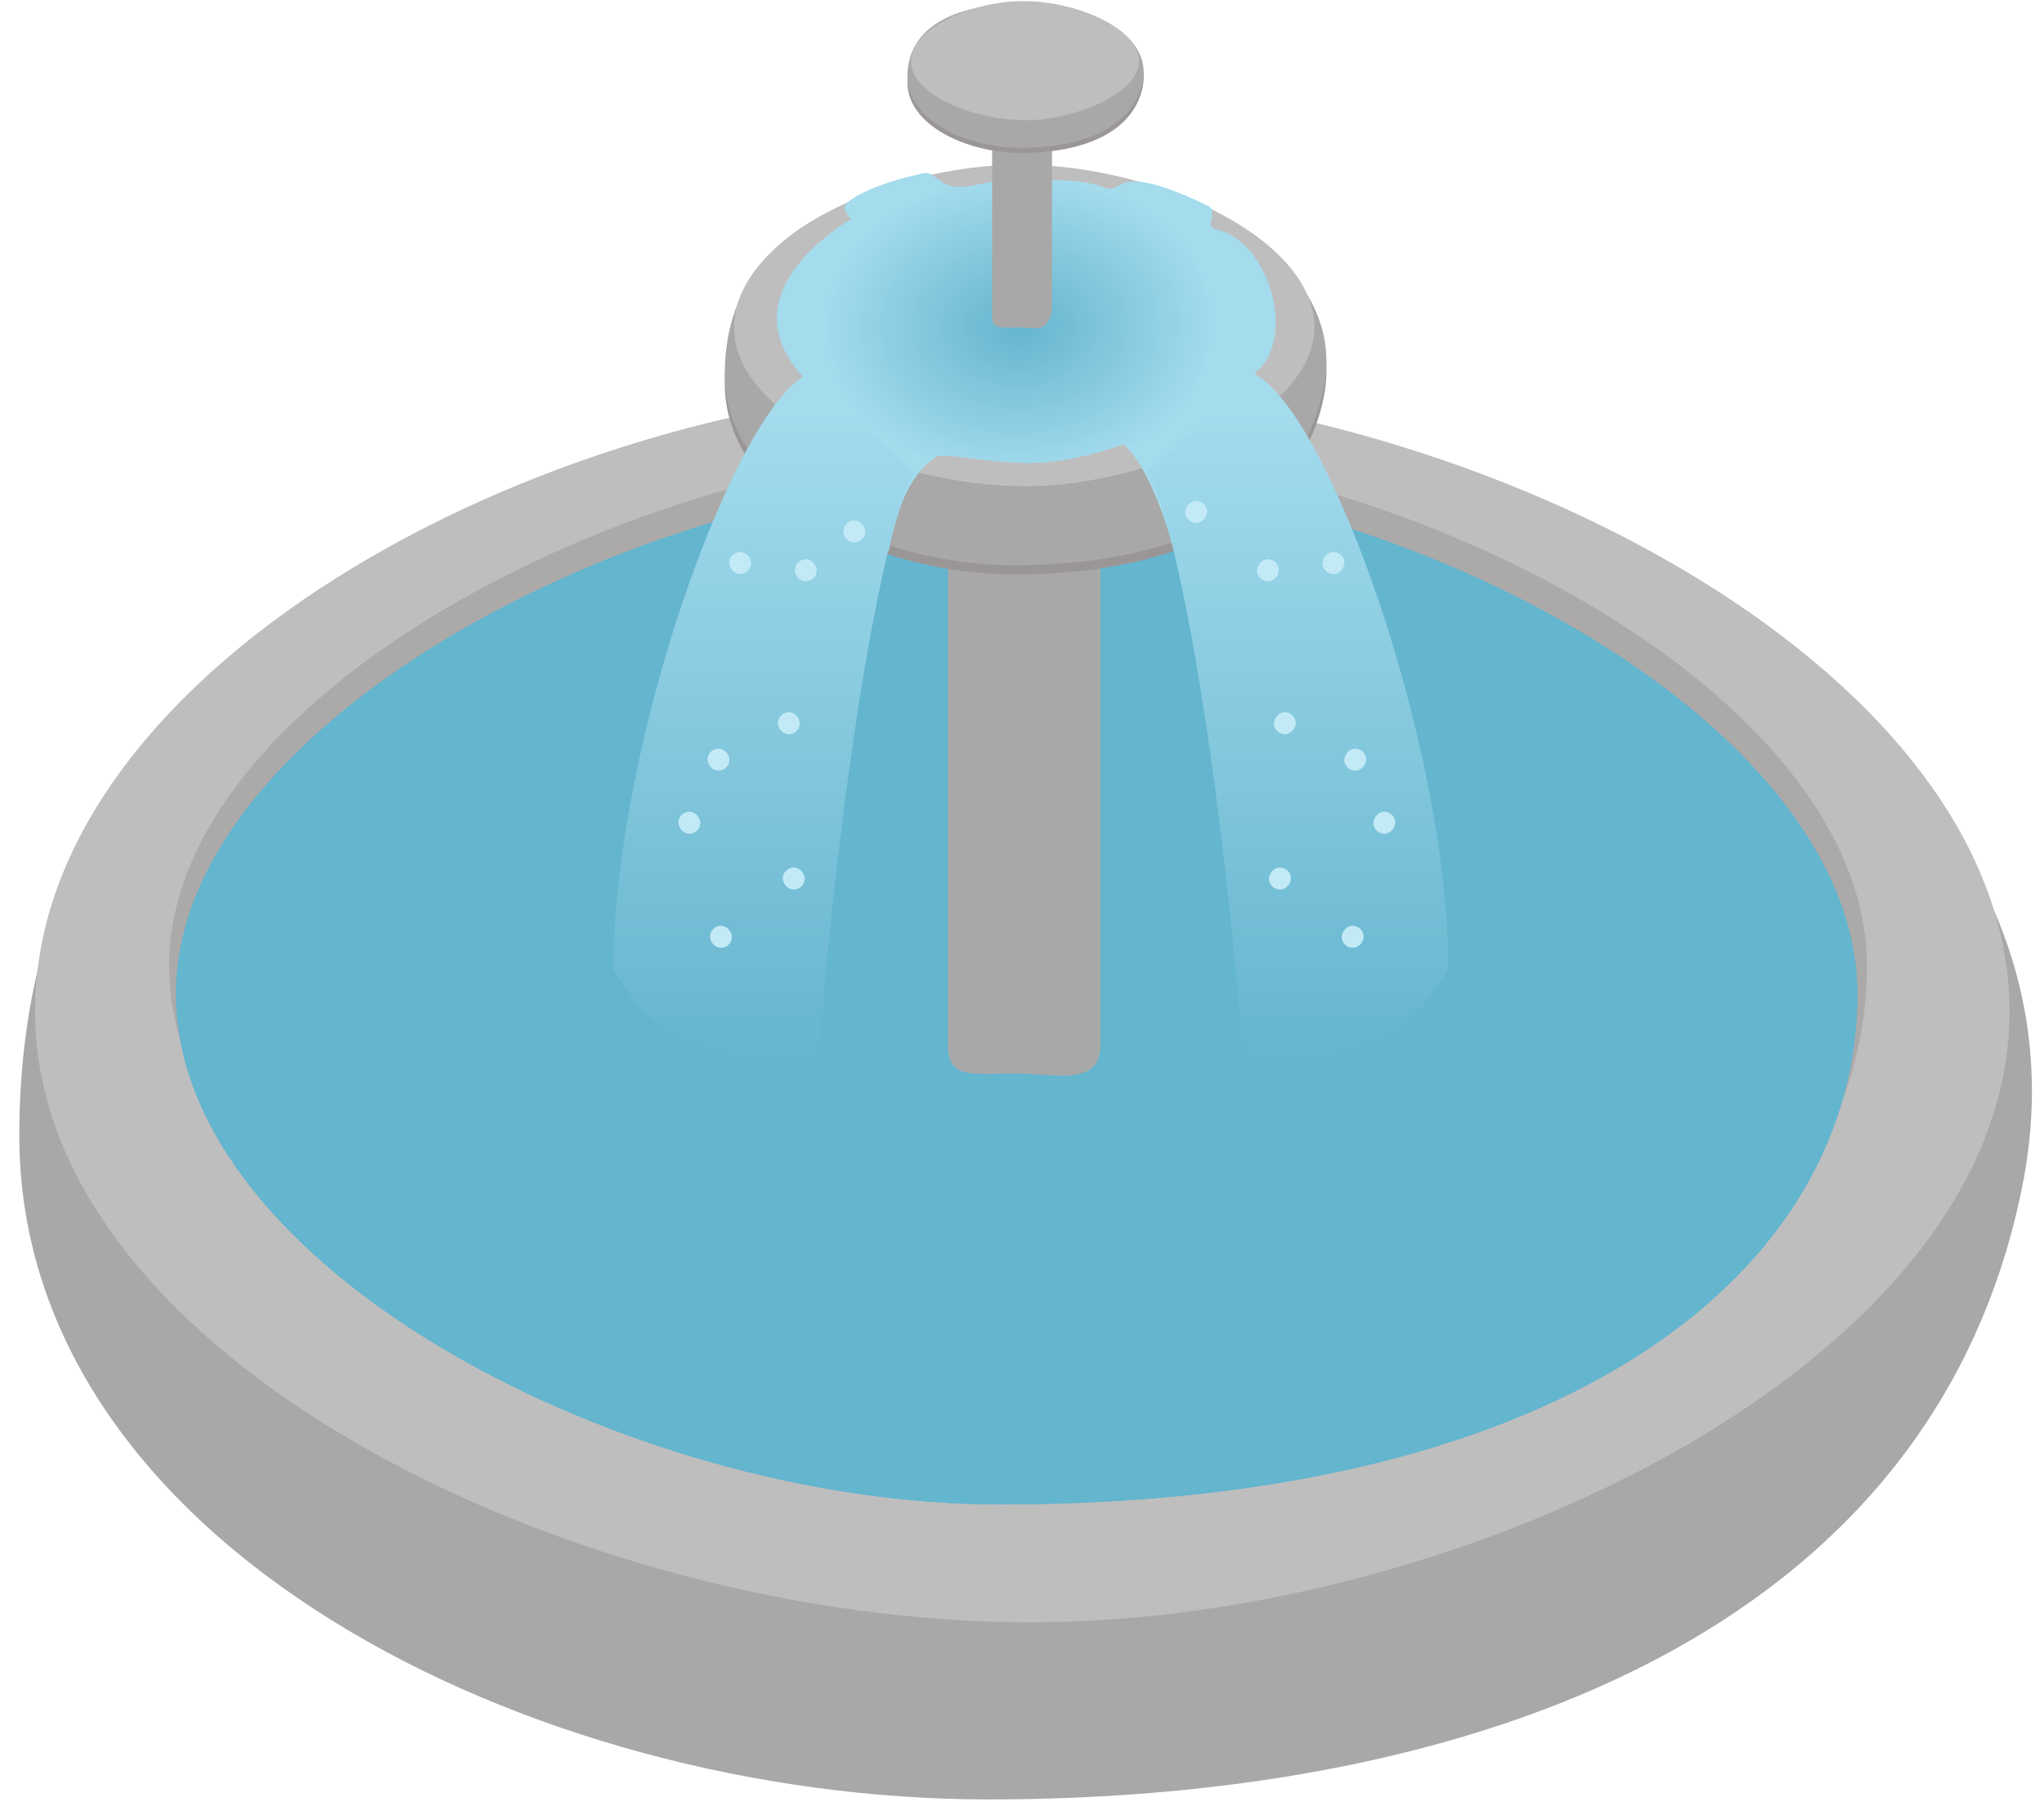 <svg width="93" height="82" viewBox="0 0 93 82" fill="none" xmlns="http://www.w3.org/2000/svg">
<path d="M91.981 54.135C87.817 74.364 67.001 81.872 44.978 81.872C24.105 81.872 0.879 70.219 0.879 51.672C0.879 29.261 20.575 20.251 46.233 20.251C71.891 20.251 96.145 33.907 91.981 54.135Z" fill="#A9A8A8"/>
<path d="M91.43 46.012C91.43 61.757 66.771 73.812 46.901 73.812C26.21 73.812 1.595 61.757 1.595 46.012C1.595 30.267 25.276 17.502 45.967 17.502C66.658 17.502 91.43 30.267 91.43 46.012Z" fill="#BFBEBE"/>
<path d="M84.945 43.941C84.945 56.432 71.863 67.168 45.537 67.168C28.51 67.168 7.695 56.432 7.695 43.941C7.695 31.45 29.542 20.251 46.569 20.251C63.596 20.251 84.945 31.45 84.945 43.941Z" fill="#ACA9A9"/>
<path d="M84.509 45.223C84.509 57.714 71.553 68.451 45.483 68.451C28.622 68.451 8.009 57.714 8.009 45.223C8.009 32.732 29.644 21.533 46.506 21.533C63.367 21.533 84.509 32.732 84.509 45.223Z" fill="#64B5CE"/>
<path d="M84.509 45.223C84.509 57.714 71.553 68.451 45.483 68.451C28.622 68.451 8.009 57.714 8.009 45.223C8.009 32.732 29.644 21.533 46.506 21.533C63.367 21.533 84.509 32.732 84.509 45.223Z" fill="#64B5CE"/>
<path d="M46.336 48.846C44.157 48.846 43.309 49.064 43.133 47.798V21.533L50.071 22.016V47.528C50.071 48.01 49.918 48.52 49.483 48.728C48.645 49.127 47.556 48.846 46.336 48.846Z" fill="#A9A8A8"/>
<path d="M60.211 18.163C58.966 23.98 52.744 26.139 46.16 26.139C39.92 26.139 32.977 22.788 32.977 17.454C32.977 11.009 38.865 8.418 46.535 8.418C54.205 8.418 61.456 12.345 60.211 18.163Z" fill="#9B9696"/>
<path d="M60.211 17.741C58.966 23.559 52.744 25.718 46.16 25.718C39.92 25.718 32.977 22.367 32.977 17.033C32.977 10.588 38.865 7.997 46.535 7.997C54.205 7.997 61.456 11.924 60.211 17.741Z" fill="#A9A8A8"/>
<path d="M59.806 14.901C59.806 18.992 51.952 22.124 46.716 22.124C40.634 22.124 33.398 18.992 33.398 14.901C33.398 10.809 40.359 7.493 46.442 7.493C52.524 7.493 59.806 10.809 59.806 14.901Z" fill="#BFBEBE"/>
<path d="M36.546 17.159C33.543 13.884 36.994 11.194 38.009 10.437C39.025 9.679 38.732 10.249 38.427 9.526C38.26 9.131 39.929 8.321 41.943 7.898C42.492 7.703 42.688 8.475 43.577 8.515C44.466 8.554 46.474 7.712 45.501 8.515C46.462 8.089 49.209 8.087 50.199 8.515C51.188 8.942 50.547 7.227 54.932 9.353C55.525 9.64 54.717 10.297 55.335 10.437C57.775 10.989 58.984 15.36 57.175 16.91C56.694 17.321 58.338 17.887 59.252 20.753C58.967 21.079 58.338 24.252 53.422 25.04C52.287 20.986 51.108 20.22 51.108 20.22C51.108 20.22 48.832 21.07 46.915 21.07C44.997 21.07 43.452 20.663 42.668 20.753C41.498 21.449 40.796 23.009 40.445 25.04C40.108 25.829 35.26 22.931 34.479 21.683C34.245 18.641 36.918 17.565 36.546 17.159Z" fill="url(#paint0_radial_134_116)"/>
<path d="M46.398 14.899C45.543 14.899 45.209 14.979 45.14 14.51V4.778L47.865 4.957V13.906C47.865 14.408 47.653 14.939 47.151 14.934C46.922 14.932 46.668 14.899 46.398 14.899Z" fill="#A9A8A8"/>
<path d="M51.982 4.005C51.493 6.16 49.049 6.96 46.464 6.96C44.013 6.96 41.287 5.719 41.287 3.742C41.287 1.354 43.599 0.394 46.611 0.394C49.623 0.394 52.471 1.849 51.982 4.005Z" fill="#9B9696"/>
<path d="M51.982 3.772C51.493 5.927 49.049 6.727 46.464 6.727C44.014 6.727 41.287 5.485 41.287 3.509C41.287 1.121 43.599 0.161 46.611 0.161C49.623 0.161 52.471 1.616 51.982 3.772Z" fill="#A9A8A8"/>
<path d="M51.823 2.796C51.823 4.312 48.738 5.473 46.682 5.473C44.294 5.473 41.452 4.312 41.452 2.796C41.452 1.28 44.186 0.051 46.574 0.051C48.963 0.051 51.823 1.28 51.823 2.796Z" fill="#BFBEBE"/>
<path d="M56.498 48.492C56.498 44.869 54.457 25.683 52.193 21.448L57.109 17.036C60.49 18.844 65.897 34.013 65.897 44.079C64.374 46.871 61.921 48.492 56.498 48.492Z" fill="url(#paint1_linear_134_116)"/>
<path d="M37.31 48.492C37.31 44.869 39.352 25.683 41.615 21.448L36.699 17.036C33.318 18.844 27.911 34.013 27.911 44.079C29.434 46.871 31.887 48.492 37.31 48.492Z" fill="url(#paint2_linear_134_116)"/>
<rect x="33.238" y="25.065" width="1" height="1" rx="0.5" transform="rotate(6.317 33.238 25.065)" fill="#C2EAF6"/>
<rect width="1" height="1" rx="0.5" transform="matrix(-0.994 0.11 0.11 0.994 61.114 25.065)" fill="#C2EAF6"/>
<rect x="38.427" y="23.628" width="1" height="1" rx="0.5" transform="rotate(6.317 38.427 23.628)" fill="#C2EAF6"/>
<rect width="1" height="1" rx="0.5" transform="matrix(-0.994 0.11 0.11 0.994 54.865 22.74)" fill="#C2EAF6"/>
<rect x="36.219" y="25.395" width="1" height="1" rx="0.5" transform="rotate(6.317 36.219 25.395)" fill="#C2EAF6"/>
<rect width="1" height="1" rx="0.5" transform="matrix(-0.994 0.11 0.11 0.994 58.132 25.395)" fill="#C2EAF6"/>
<rect x="35.449" y="32.353" width="1" height="1" rx="0.5" transform="rotate(6.317 35.449 32.353)" fill="#C2EAF6"/>
<rect width="1" height="1" rx="0.5" transform="matrix(-0.994 0.11 0.11 0.994 58.902 32.353)" fill="#C2EAF6"/>
<rect x="30.923" y="36.882" width="1" height="1" rx="0.5" transform="rotate(6.317 30.923 36.882)" fill="#C2EAF6"/>
<rect width="1" height="1" rx="0.5" transform="matrix(-0.994 0.11 0.11 0.994 63.428 36.882)" fill="#C2EAF6"/>
<rect x="32.247" y="34.011" width="1" height="1" rx="0.5" transform="rotate(6.317 32.247 34.011)" fill="#C2EAF6"/>
<rect width="1" height="1" rx="0.5" transform="matrix(-0.994 0.11 0.11 0.994 62.104 34.011)" fill="#C2EAF6"/>
<rect x="35.673" y="39.42" width="1" height="1" rx="0.5" transform="rotate(6.317 35.673 39.42)" fill="#C2EAF6"/>
<rect width="1" height="1" rx="0.5" transform="matrix(-0.994 0.11 0.11 0.994 58.678 39.42)" fill="#C2EAF6"/>
<rect x="32.361" y="42.072" width="1" height="1" rx="0.5" transform="rotate(6.317 32.361 42.072)" fill="#C2EAF6"/>
<rect width="1" height="1" rx="0.5" transform="matrix(-0.994 0.11 0.11 0.994 61.99 42.072)" fill="#C2EAF6"/>
<defs>
<radialGradient id="paint0_radial_134_116" cx="0" cy="0" r="1" gradientUnits="userSpaceOnUse" gradientTransform="translate(46.38 14.836) rotate(88.087) scale(6.825 8.874)">
<stop stop-color="#64B5CE"/>
<stop offset="1" stop-color="#A4DBED"/>
</radialGradient>
<linearGradient id="paint1_linear_134_116" x1="59.16" y1="18.701" x2="59.16" y2="48.492" gradientUnits="userSpaceOnUse">
<stop stop-color="#A4DBED"/>
<stop offset="1" stop-color="#64B5CE"/>
</linearGradient>
<linearGradient id="paint2_linear_134_116" x1="34.648" y1="18.701" x2="34.648" y2="48.492" gradientUnits="userSpaceOnUse">
<stop stop-color="#A4DBED"/>
<stop offset="1" stop-color="#64B5CE"/>
</linearGradient>
</defs>
</svg>
